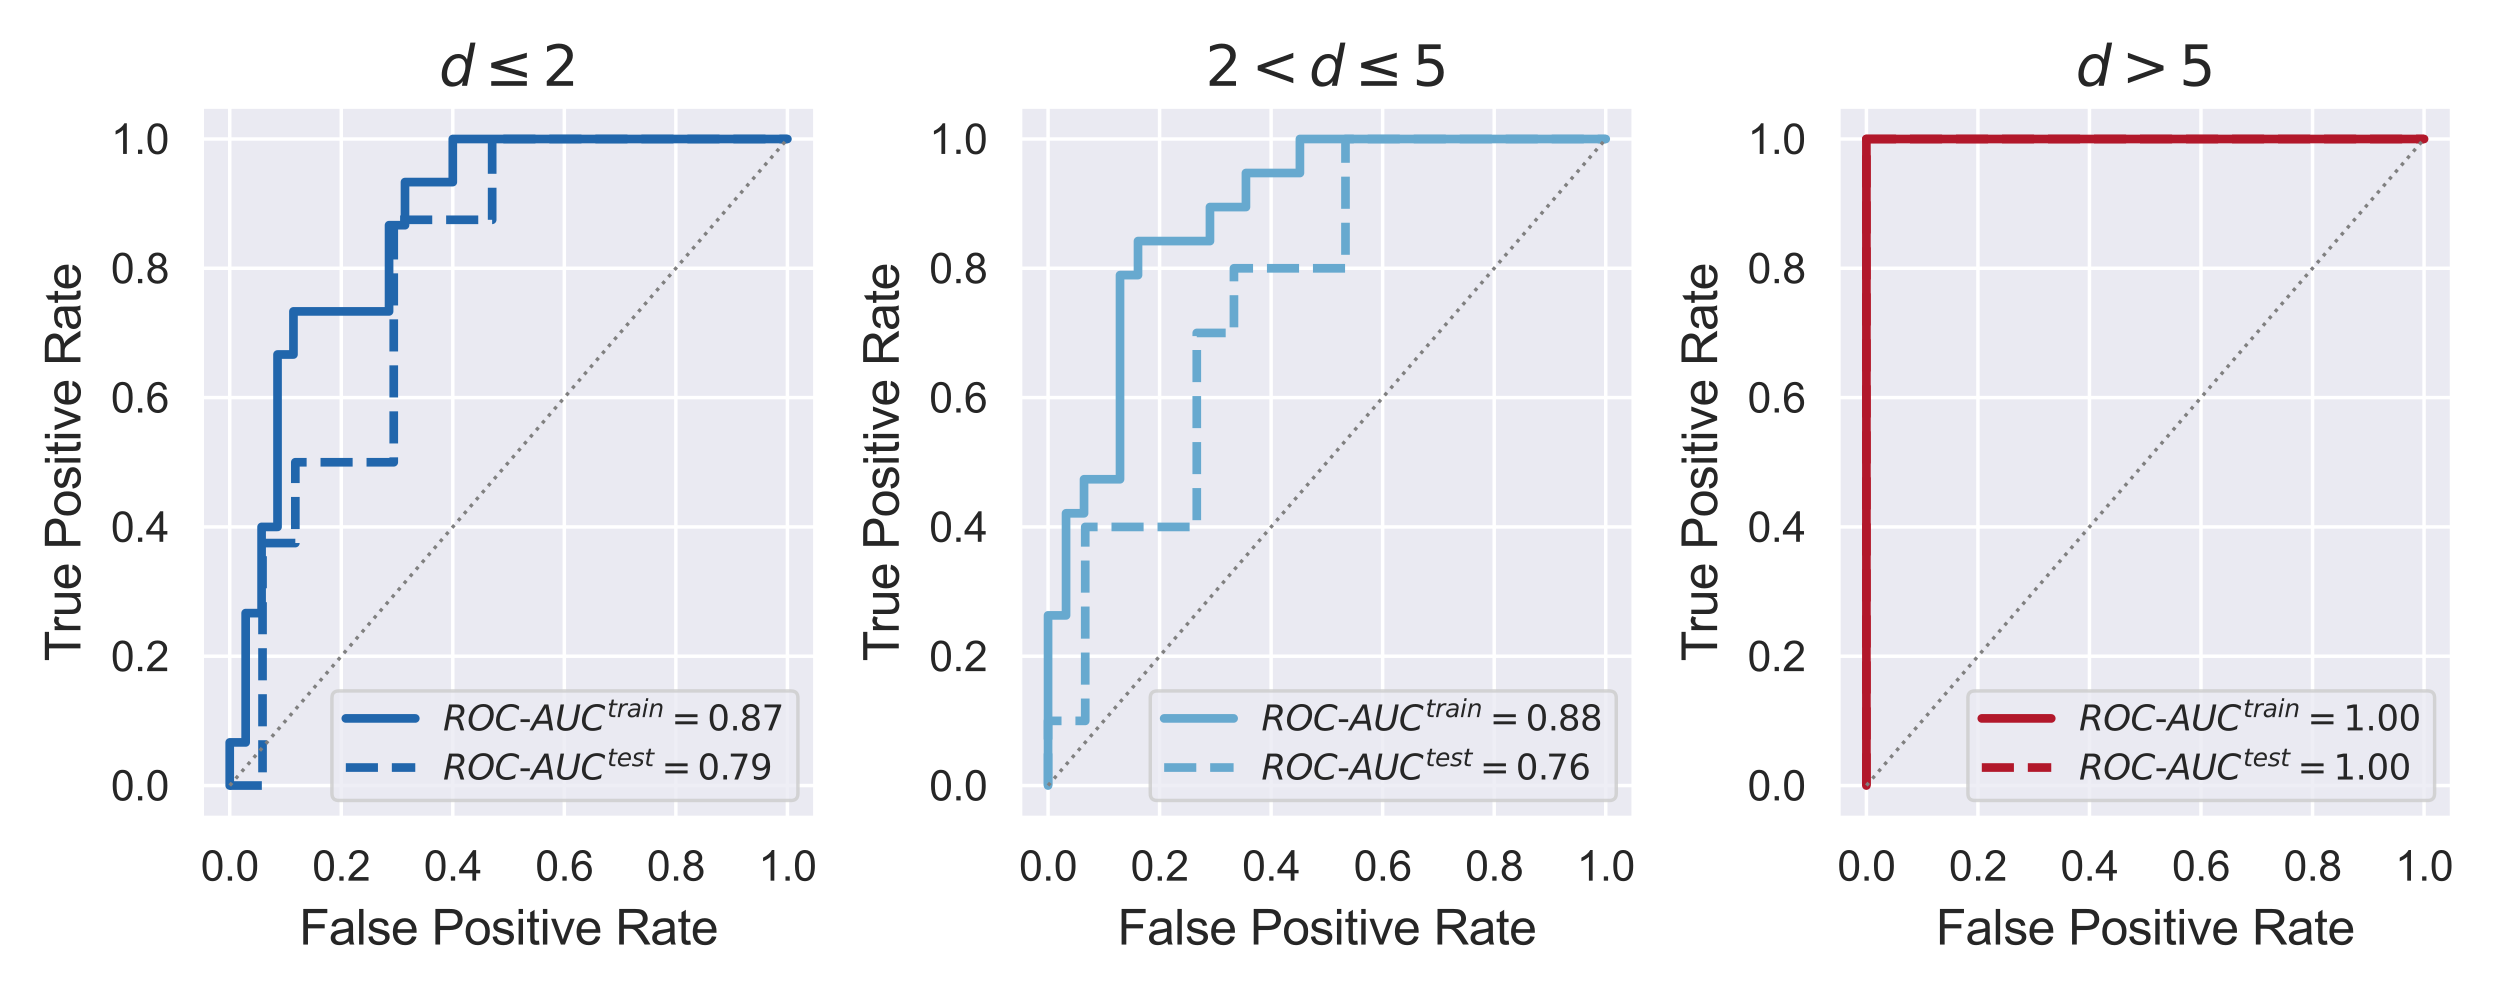 <?xml version="1.0" encoding="utf-8" standalone="no"?>
<!DOCTYPE svg PUBLIC "-//W3C//DTD SVG 1.1//EN"
  "http://www.w3.org/Graphics/SVG/1.1/DTD/svg11.dtd">
<svg xmlns:xlink="http://www.w3.org/1999/xlink" width="720pt" height="288pt" viewBox="0 0 720 288" xmlns="http://www.w3.org/2000/svg" version="1.1">
 <defs>
  <style type="text/css">*{stroke-linejoin: round; stroke-linecap: butt}</style>
 </defs>
 <g id="figure_1">
  <g id="patch_1">
   <path d="M 0 288 
L 720 288 
L 720 0 
L 0 0 
z
" style="fill: #ffffff"/>
  </g>
  <g id="axes_1">
   <g id="patch_2">
    <path d="M 58.13 235.54 
L 234.8 235.54 
L 234.8 30.72 
L 58.13 30.72 
z
" style="fill: #eaeaf2"/>
   </g>
   <g id="matplotlib.axis_1">
    <g id="xtick_1">
     <g id="line2d_1">
      <path d="M 66.16 235.54 
L 66.16 30.72 
" clip-path="url(#p8a32b0500c)" style="fill: none; stroke: #ffffff; stroke-linecap: round"/>
     </g>
     <g id="text_1">
      <!-- 0.0 -->
      <g style="fill: #262626" transform="translate(57.82 253.629) scale(0.12 -0.12)">
       <defs>
        <path id="ArialMT-30" d="M 266 2259 
Q 266 3072 433 3567 
Q 600 4063 929 4331 
Q 1259 4600 1759 4600 
Q 2128 4600 2406 4451 
Q 2684 4303 2865 4023 
Q 3047 3744 3150 3342 
Q 3253 2941 3253 2259 
Q 3253 1453 3087 958 
Q 2922 463 2592 192 
Q 2263 -78 1759 -78 
Q 1097 -78 719 397 
Q 266 969 266 2259 
z
M 844 2259 
Q 844 1131 1108 757 
Q 1372 384 1759 384 
Q 2147 384 2411 759 
Q 2675 1134 2675 2259 
Q 2675 3391 2411 3762 
Q 2147 4134 1753 4134 
Q 1366 4134 1134 3806 
Q 844 3388 844 2259 
z
" transform="scale(0.016)"/>
        <path id="ArialMT-2e" d="M 581 0 
L 581 641 
L 1222 641 
L 1222 0 
L 581 0 
z
" transform="scale(0.016)"/>
       </defs>
       <use xlink:href="#ArialMT-30"/>
       <use xlink:href="#ArialMT-2e" transform="translate(55.615 0)"/>
       <use xlink:href="#ArialMT-30" transform="translate(83.398 0)"/>
      </g>
     </g>
    </g>
    <g id="xtick_2">
     <g id="line2d_2">
      <path d="M 98.282 235.54 
L 98.282 30.72 
" clip-path="url(#p8a32b0500c)" style="fill: none; stroke: #ffffff; stroke-linecap: round"/>
     </g>
     <g id="text_2">
      <!-- 0.2 -->
      <g style="fill: #262626" transform="translate(89.942 253.629) scale(0.12 -0.12)">
       <defs>
        <path id="ArialMT-32" d="M 3222 541 
L 3222 0 
L 194 0 
Q 188 203 259 391 
Q 375 700 629 1000 
Q 884 1300 1366 1694 
Q 2113 2306 2375 2664 
Q 2638 3022 2638 3341 
Q 2638 3675 2398 3904 
Q 2159 4134 1775 4134 
Q 1369 4134 1125 3890 
Q 881 3647 878 3216 
L 300 3275 
Q 359 3922 746 4261 
Q 1134 4600 1788 4600 
Q 2447 4600 2831 4234 
Q 3216 3869 3216 3328 
Q 3216 3053 3103 2787 
Q 2991 2522 2730 2228 
Q 2469 1934 1863 1422 
Q 1356 997 1212 845 
Q 1069 694 975 541 
L 3222 541 
z
" transform="scale(0.016)"/>
       </defs>
       <use xlink:href="#ArialMT-30"/>
       <use xlink:href="#ArialMT-2e" transform="translate(55.615 0)"/>
       <use xlink:href="#ArialMT-32" transform="translate(83.398 0)"/>
      </g>
     </g>
    </g>
    <g id="xtick_3">
     <g id="line2d_3">
      <path d="M 130.404 235.54 
L 130.404 30.72 
" clip-path="url(#p8a32b0500c)" style="fill: none; stroke: #ffffff; stroke-linecap: round"/>
     </g>
     <g id="text_3">
      <!-- 0.4 -->
      <g style="fill: #262626" transform="translate(122.064 253.629) scale(0.12 -0.12)">
       <defs>
        <path id="ArialMT-34" d="M 2069 0 
L 2069 1097 
L 81 1097 
L 81 1613 
L 2172 4581 
L 2631 4581 
L 2631 1613 
L 3250 1613 
L 3250 1097 
L 2631 1097 
L 2631 0 
L 2069 0 
z
M 2069 1613 
L 2069 3678 
L 634 1613 
L 2069 1613 
z
" transform="scale(0.016)"/>
       </defs>
       <use xlink:href="#ArialMT-30"/>
       <use xlink:href="#ArialMT-2e" transform="translate(55.615 0)"/>
       <use xlink:href="#ArialMT-34" transform="translate(83.398 0)"/>
      </g>
     </g>
    </g>
    <g id="xtick_4">
     <g id="line2d_4">
      <path d="M 162.526 235.54 
L 162.526 30.72 
" clip-path="url(#p8a32b0500c)" style="fill: none; stroke: #ffffff; stroke-linecap: round"/>
     </g>
     <g id="text_4">
      <!-- 0.6 -->
      <g style="fill: #262626" transform="translate(154.186 253.629) scale(0.12 -0.12)">
       <defs>
        <path id="ArialMT-36" d="M 3184 3459 
L 2625 3416 
Q 2550 3747 2413 3897 
Q 2184 4138 1850 4138 
Q 1581 4138 1378 3988 
Q 1113 3794 959 3422 
Q 806 3050 800 2363 
Q 1003 2672 1297 2822 
Q 1591 2972 1913 2972 
Q 2475 2972 2870 2558 
Q 3266 2144 3266 1488 
Q 3266 1056 3080 686 
Q 2894 316 2569 119 
Q 2244 -78 1831 -78 
Q 1128 -78 684 439 
Q 241 956 241 2144 
Q 241 3472 731 4075 
Q 1159 4600 1884 4600 
Q 2425 4600 2770 4297 
Q 3116 3994 3184 3459 
z
M 888 1484 
Q 888 1194 1011 928 
Q 1134 663 1356 523 
Q 1578 384 1822 384 
Q 2178 384 2434 671 
Q 2691 959 2691 1453 
Q 2691 1928 2437 2201 
Q 2184 2475 1800 2475 
Q 1419 2475 1153 2201 
Q 888 1928 888 1484 
z
" transform="scale(0.016)"/>
       </defs>
       <use xlink:href="#ArialMT-30"/>
       <use xlink:href="#ArialMT-2e" transform="translate(55.615 0)"/>
       <use xlink:href="#ArialMT-36" transform="translate(83.398 0)"/>
      </g>
     </g>
    </g>
    <g id="xtick_5">
     <g id="line2d_5">
      <path d="M 194.648 235.54 
L 194.648 30.72 
" clip-path="url(#p8a32b0500c)" style="fill: none; stroke: #ffffff; stroke-linecap: round"/>
     </g>
     <g id="text_5">
      <!-- 0.8 -->
      <g style="fill: #262626" transform="translate(186.308 253.629) scale(0.12 -0.12)">
       <defs>
        <path id="ArialMT-38" d="M 1131 2484 
Q 781 2613 612 2850 
Q 444 3088 444 3419 
Q 444 3919 803 4259 
Q 1163 4600 1759 4600 
Q 2359 4600 2725 4251 
Q 3091 3903 3091 3403 
Q 3091 3084 2923 2848 
Q 2756 2613 2416 2484 
Q 2838 2347 3058 2040 
Q 3278 1734 3278 1309 
Q 3278 722 2862 322 
Q 2447 -78 1769 -78 
Q 1091 -78 675 323 
Q 259 725 259 1325 
Q 259 1772 486 2073 
Q 713 2375 1131 2484 
z
M 1019 3438 
Q 1019 3113 1228 2906 
Q 1438 2700 1772 2700 
Q 2097 2700 2305 2904 
Q 2513 3109 2513 3406 
Q 2513 3716 2298 3927 
Q 2084 4138 1766 4138 
Q 1444 4138 1231 3931 
Q 1019 3725 1019 3438 
z
M 838 1322 
Q 838 1081 952 856 
Q 1066 631 1291 507 
Q 1516 384 1775 384 
Q 2178 384 2440 643 
Q 2703 903 2703 1303 
Q 2703 1709 2433 1975 
Q 2163 2241 1756 2241 
Q 1359 2241 1098 1978 
Q 838 1716 838 1322 
z
" transform="scale(0.016)"/>
       </defs>
       <use xlink:href="#ArialMT-30"/>
       <use xlink:href="#ArialMT-2e" transform="translate(55.615 0)"/>
       <use xlink:href="#ArialMT-38" transform="translate(83.398 0)"/>
      </g>
     </g>
    </g>
    <g id="xtick_6">
     <g id="line2d_6">
      <path d="M 226.769 235.54 
L 226.769 30.72 
" clip-path="url(#p8a32b0500c)" style="fill: none; stroke: #ffffff; stroke-linecap: round"/>
     </g>
     <g id="text_6">
      <!-- 1.0 -->
      <g style="fill: #262626" transform="translate(218.429 253.629) scale(0.12 -0.12)">
       <defs>
        <path id="ArialMT-31" d="M 2384 0 
L 1822 0 
L 1822 3584 
Q 1619 3391 1289 3197 
Q 959 3003 697 2906 
L 697 3450 
Q 1169 3672 1522 3987 
Q 1875 4303 2022 4600 
L 2384 4600 
L 2384 0 
z
" transform="scale(0.016)"/>
       </defs>
       <use xlink:href="#ArialMT-31"/>
       <use xlink:href="#ArialMT-2e" transform="translate(55.615 0)"/>
       <use xlink:href="#ArialMT-30" transform="translate(83.398 0)"/>
      </g>
     </g>
    </g>
    <g id="text_7">
     <!-- False Positive Rate -->
     <g style="fill: #262626" transform="translate(86.164 272.035) scale(0.14 -0.14)">
      <defs>
       <path id="ArialMT-46" d="M 525 0 
L 525 4581 
L 3616 4581 
L 3616 4041 
L 1131 4041 
L 1131 2622 
L 3281 2622 
L 3281 2081 
L 1131 2081 
L 1131 0 
L 525 0 
z
" transform="scale(0.016)"/>
       <path id="ArialMT-61" d="M 2588 409 
Q 2275 144 1986 34 
Q 1697 -75 1366 -75 
Q 819 -75 525 192 
Q 231 459 231 875 
Q 231 1119 342 1320 
Q 453 1522 633 1644 
Q 813 1766 1038 1828 
Q 1203 1872 1538 1913 
Q 2219 1994 2541 2106 
Q 2544 2222 2544 2253 
Q 2544 2597 2384 2738 
Q 2169 2928 1744 2928 
Q 1347 2928 1158 2789 
Q 969 2650 878 2297 
L 328 2372 
Q 403 2725 575 2942 
Q 747 3159 1072 3276 
Q 1397 3394 1825 3394 
Q 2250 3394 2515 3294 
Q 2781 3194 2906 3042 
Q 3031 2891 3081 2659 
Q 3109 2516 3109 2141 
L 3109 1391 
Q 3109 606 3145 398 
Q 3181 191 3288 0 
L 2700 0 
Q 2613 175 2588 409 
z
M 2541 1666 
Q 2234 1541 1622 1453 
Q 1275 1403 1131 1340 
Q 988 1278 909 1158 
Q 831 1038 831 891 
Q 831 666 1001 516 
Q 1172 366 1500 366 
Q 1825 366 2078 508 
Q 2331 650 2450 897 
Q 2541 1088 2541 1459 
L 2541 1666 
z
" transform="scale(0.016)"/>
       <path id="ArialMT-6c" d="M 409 0 
L 409 4581 
L 972 4581 
L 972 0 
L 409 0 
z
" transform="scale(0.016)"/>
       <path id="ArialMT-73" d="M 197 991 
L 753 1078 
Q 800 744 1014 566 
Q 1228 388 1613 388 
Q 2000 388 2187 545 
Q 2375 703 2375 916 
Q 2375 1106 2209 1216 
Q 2094 1291 1634 1406 
Q 1016 1563 777 1677 
Q 538 1791 414 1992 
Q 291 2194 291 2438 
Q 291 2659 392 2848 
Q 494 3038 669 3163 
Q 800 3259 1026 3326 
Q 1253 3394 1513 3394 
Q 1903 3394 2198 3281 
Q 2494 3169 2634 2976 
Q 2775 2784 2828 2463 
L 2278 2388 
Q 2241 2644 2061 2787 
Q 1881 2931 1553 2931 
Q 1166 2931 1000 2803 
Q 834 2675 834 2503 
Q 834 2394 903 2306 
Q 972 2216 1119 2156 
Q 1203 2125 1616 2013 
Q 2213 1853 2448 1751 
Q 2684 1650 2818 1456 
Q 2953 1263 2953 975 
Q 2953 694 2789 445 
Q 2625 197 2315 61 
Q 2006 -75 1616 -75 
Q 969 -75 630 194 
Q 291 463 197 991 
z
" transform="scale(0.016)"/>
       <path id="ArialMT-65" d="M 2694 1069 
L 3275 997 
Q 3138 488 2766 206 
Q 2394 -75 1816 -75 
Q 1088 -75 661 373 
Q 234 822 234 1631 
Q 234 2469 665 2931 
Q 1097 3394 1784 3394 
Q 2450 3394 2872 2941 
Q 3294 2488 3294 1666 
Q 3294 1616 3291 1516 
L 816 1516 
Q 847 969 1125 678 
Q 1403 388 1819 388 
Q 2128 388 2347 550 
Q 2566 713 2694 1069 
z
M 847 1978 
L 2700 1978 
Q 2663 2397 2488 2606 
Q 2219 2931 1791 2931 
Q 1403 2931 1139 2672 
Q 875 2413 847 1978 
z
" transform="scale(0.016)"/>
       <path id="ArialMT-20" transform="scale(0.016)"/>
       <path id="ArialMT-50" d="M 494 0 
L 494 4581 
L 2222 4581 
Q 2678 4581 2919 4538 
Q 3256 4481 3484 4323 
Q 3713 4166 3852 3881 
Q 3991 3597 3991 3256 
Q 3991 2672 3619 2267 
Q 3247 1863 2275 1863 
L 1100 1863 
L 1100 0 
L 494 0 
z
M 1100 2403 
L 2284 2403 
Q 2872 2403 3119 2622 
Q 3366 2841 3366 3238 
Q 3366 3525 3220 3729 
Q 3075 3934 2838 4000 
Q 2684 4041 2272 4041 
L 1100 4041 
L 1100 2403 
z
" transform="scale(0.016)"/>
       <path id="ArialMT-6f" d="M 213 1659 
Q 213 2581 725 3025 
Q 1153 3394 1769 3394 
Q 2453 3394 2887 2945 
Q 3322 2497 3322 1706 
Q 3322 1066 3130 698 
Q 2938 331 2570 128 
Q 2203 -75 1769 -75 
Q 1072 -75 642 372 
Q 213 819 213 1659 
z
M 791 1659 
Q 791 1022 1069 705 
Q 1347 388 1769 388 
Q 2188 388 2466 706 
Q 2744 1025 2744 1678 
Q 2744 2294 2464 2611 
Q 2184 2928 1769 2928 
Q 1347 2928 1069 2612 
Q 791 2297 791 1659 
z
" transform="scale(0.016)"/>
       <path id="ArialMT-69" d="M 425 3934 
L 425 4581 
L 988 4581 
L 988 3934 
L 425 3934 
z
M 425 0 
L 425 3319 
L 988 3319 
L 988 0 
L 425 0 
z
" transform="scale(0.016)"/>
       <path id="ArialMT-74" d="M 1650 503 
L 1731 6 
Q 1494 -44 1306 -44 
Q 1000 -44 831 53 
Q 663 150 594 308 
Q 525 466 525 972 
L 525 2881 
L 113 2881 
L 113 3319 
L 525 3319 
L 525 4141 
L 1084 4478 
L 1084 3319 
L 1650 3319 
L 1650 2881 
L 1084 2881 
L 1084 941 
Q 1084 700 1114 631 
Q 1144 563 1211 522 
Q 1278 481 1403 481 
Q 1497 481 1650 503 
z
" transform="scale(0.016)"/>
       <path id="ArialMT-76" d="M 1344 0 
L 81 3319 
L 675 3319 
L 1388 1331 
Q 1503 1009 1600 663 
Q 1675 925 1809 1294 
L 2547 3319 
L 3125 3319 
L 1869 0 
L 1344 0 
z
" transform="scale(0.016)"/>
       <path id="ArialMT-52" d="M 503 0 
L 503 4581 
L 2534 4581 
Q 3147 4581 3465 4457 
Q 3784 4334 3975 4021 
Q 4166 3709 4166 3331 
Q 4166 2844 3850 2509 
Q 3534 2175 2875 2084 
Q 3116 1969 3241 1856 
Q 3506 1613 3744 1247 
L 4541 0 
L 3778 0 
L 3172 953 
Q 2906 1366 2734 1584 
Q 2563 1803 2427 1890 
Q 2291 1978 2150 2013 
Q 2047 2034 1813 2034 
L 1109 2034 
L 1109 0 
L 503 0 
z
M 1109 2559 
L 2413 2559 
Q 2828 2559 3062 2645 
Q 3297 2731 3419 2920 
Q 3541 3109 3541 3331 
Q 3541 3656 3305 3865 
Q 3069 4075 2559 4075 
L 1109 4075 
L 1109 2559 
z
" transform="scale(0.016)"/>
      </defs>
      <use xlink:href="#ArialMT-46"/>
      <use xlink:href="#ArialMT-61" transform="translate(61.084 0)"/>
      <use xlink:href="#ArialMT-6c" transform="translate(116.699 0)"/>
      <use xlink:href="#ArialMT-73" transform="translate(138.916 0)"/>
      <use xlink:href="#ArialMT-65" transform="translate(188.916 0)"/>
      <use xlink:href="#ArialMT-20" transform="translate(244.531 0)"/>
      <use xlink:href="#ArialMT-50" transform="translate(272.314 0)"/>
      <use xlink:href="#ArialMT-6f" transform="translate(339.014 0)"/>
      <use xlink:href="#ArialMT-73" transform="translate(394.629 0)"/>
      <use xlink:href="#ArialMT-69" transform="translate(444.629 0)"/>
      <use xlink:href="#ArialMT-74" transform="translate(466.846 0)"/>
      <use xlink:href="#ArialMT-69" transform="translate(494.629 0)"/>
      <use xlink:href="#ArialMT-76" transform="translate(516.846 0)"/>
      <use xlink:href="#ArialMT-65" transform="translate(566.846 0)"/>
      <use xlink:href="#ArialMT-20" transform="translate(622.461 0)"/>
      <use xlink:href="#ArialMT-52" transform="translate(650.244 0)"/>
      <use xlink:href="#ArialMT-61" transform="translate(722.461 0)"/>
      <use xlink:href="#ArialMT-74" transform="translate(778.076 0)"/>
      <use xlink:href="#ArialMT-65" transform="translate(805.859 0)"/>
     </g>
    </g>
   </g>
   <g id="matplotlib.axis_2">
    <g id="ytick_1">
     <g id="line2d_7">
      <path d="M 58.13 226.23 
L 234.8 226.23 
" clip-path="url(#p8a32b0500c)" style="fill: none; stroke: #ffffff; stroke-linecap: round"/>
     </g>
     <g id="text_8">
      <!-- 0.0 -->
      <g style="fill: #262626" transform="translate(31.95 230.525) scale(0.12 -0.12)">
       <use xlink:href="#ArialMT-30"/>
       <use xlink:href="#ArialMT-2e" transform="translate(55.615 0)"/>
       <use xlink:href="#ArialMT-30" transform="translate(83.398 0)"/>
      </g>
     </g>
    </g>
    <g id="ytick_2">
     <g id="line2d_8">
      <path d="M 58.13 188.99 
L 234.8 188.99 
" clip-path="url(#p8a32b0500c)" style="fill: none; stroke: #ffffff; stroke-linecap: round"/>
     </g>
     <g id="text_9">
      <!-- 0.2 -->
      <g style="fill: #262626" transform="translate(31.95 193.285) scale(0.12 -0.12)">
       <use xlink:href="#ArialMT-30"/>
       <use xlink:href="#ArialMT-2e" transform="translate(55.615 0)"/>
       <use xlink:href="#ArialMT-32" transform="translate(83.398 0)"/>
      </g>
     </g>
    </g>
    <g id="ytick_3">
     <g id="line2d_9">
      <path d="M 58.13 151.75 
L 234.8 151.75 
" clip-path="url(#p8a32b0500c)" style="fill: none; stroke: #ffffff; stroke-linecap: round"/>
     </g>
     <g id="text_10">
      <!-- 0.4 -->
      <g style="fill: #262626" transform="translate(31.95 156.045) scale(0.12 -0.12)">
       <use xlink:href="#ArialMT-30"/>
       <use xlink:href="#ArialMT-2e" transform="translate(55.615 0)"/>
       <use xlink:href="#ArialMT-34" transform="translate(83.398 0)"/>
      </g>
     </g>
    </g>
    <g id="ytick_4">
     <g id="line2d_10">
      <path d="M 58.13 114.51 
L 234.8 114.51 
" clip-path="url(#p8a32b0500c)" style="fill: none; stroke: #ffffff; stroke-linecap: round"/>
     </g>
     <g id="text_11">
      <!-- 0.6 -->
      <g style="fill: #262626" transform="translate(31.95 118.805) scale(0.12 -0.12)">
       <use xlink:href="#ArialMT-30"/>
       <use xlink:href="#ArialMT-2e" transform="translate(55.615 0)"/>
       <use xlink:href="#ArialMT-36" transform="translate(83.398 0)"/>
      </g>
     </g>
    </g>
    <g id="ytick_5">
     <g id="line2d_11">
      <path d="M 58.13 77.27 
L 234.8 77.27 
" clip-path="url(#p8a32b0500c)" style="fill: none; stroke: #ffffff; stroke-linecap: round"/>
     </g>
     <g id="text_12">
      <!-- 0.8 -->
      <g style="fill: #262626" transform="translate(31.95 81.565) scale(0.12 -0.12)">
       <use xlink:href="#ArialMT-30"/>
       <use xlink:href="#ArialMT-2e" transform="translate(55.615 0)"/>
       <use xlink:href="#ArialMT-38" transform="translate(83.398 0)"/>
      </g>
     </g>
    </g>
    <g id="ytick_6">
     <g id="line2d_12">
      <path d="M 58.13 40.03 
L 234.8 40.03 
" clip-path="url(#p8a32b0500c)" style="fill: none; stroke: #ffffff; stroke-linecap: round"/>
     </g>
     <g id="text_13">
      <!-- 1.0 -->
      <g style="fill: #262626" transform="translate(31.95 44.325) scale(0.12 -0.12)">
       <use xlink:href="#ArialMT-31"/>
       <use xlink:href="#ArialMT-2e" transform="translate(55.615 0)"/>
       <use xlink:href="#ArialMT-30" transform="translate(83.398 0)"/>
      </g>
     </g>
    </g>
    <g id="text_14">
     <!-- True Positive Rate -->
     <g style="fill: #262626" transform="translate(23.168 190.444) rotate(-90) scale(0.14 -0.14)">
      <defs>
       <path id="ArialMT-54" d="M 1659 0 
L 1659 4041 
L 150 4041 
L 150 4581 
L 3781 4581 
L 3781 4041 
L 2266 4041 
L 2266 0 
L 1659 0 
z
" transform="scale(0.016)"/>
       <path id="ArialMT-72" d="M 416 0 
L 416 3319 
L 922 3319 
L 922 2816 
Q 1116 3169 1280 3281 
Q 1444 3394 1641 3394 
Q 1925 3394 2219 3213 
L 2025 2691 
Q 1819 2813 1613 2813 
Q 1428 2813 1281 2702 
Q 1134 2591 1072 2394 
Q 978 2094 978 1738 
L 978 0 
L 416 0 
z
" transform="scale(0.016)"/>
       <path id="ArialMT-75" d="M 2597 0 
L 2597 488 
Q 2209 -75 1544 -75 
Q 1250 -75 995 37 
Q 741 150 617 320 
Q 494 491 444 738 
Q 409 903 409 1263 
L 409 3319 
L 972 3319 
L 972 1478 
Q 972 1038 1006 884 
Q 1059 663 1231 536 
Q 1403 409 1656 409 
Q 1909 409 2131 539 
Q 2353 669 2445 892 
Q 2538 1116 2538 1541 
L 2538 3319 
L 3100 3319 
L 3100 0 
L 2597 0 
z
" transform="scale(0.016)"/>
      </defs>
      <use xlink:href="#ArialMT-54"/>
      <use xlink:href="#ArialMT-72" transform="translate(57.334 0)"/>
      <use xlink:href="#ArialMT-75" transform="translate(90.635 0)"/>
      <use xlink:href="#ArialMT-65" transform="translate(146.25 0)"/>
      <use xlink:href="#ArialMT-20" transform="translate(201.865 0)"/>
      <use xlink:href="#ArialMT-50" transform="translate(229.648 0)"/>
      <use xlink:href="#ArialMT-6f" transform="translate(296.348 0)"/>
      <use xlink:href="#ArialMT-73" transform="translate(351.963 0)"/>
      <use xlink:href="#ArialMT-69" transform="translate(401.963 0)"/>
      <use xlink:href="#ArialMT-74" transform="translate(424.18 0)"/>
      <use xlink:href="#ArialMT-69" transform="translate(451.963 0)"/>
      <use xlink:href="#ArialMT-76" transform="translate(474.18 0)"/>
      <use xlink:href="#ArialMT-65" transform="translate(524.18 0)"/>
      <use xlink:href="#ArialMT-20" transform="translate(579.795 0)"/>
      <use xlink:href="#ArialMT-52" transform="translate(607.578 0)"/>
      <use xlink:href="#ArialMT-61" transform="translate(679.795 0)"/>
      <use xlink:href="#ArialMT-74" transform="translate(735.41 0)"/>
      <use xlink:href="#ArialMT-65" transform="translate(763.193 0)"/>
     </g>
    </g>
   </g>
   <g id="line2d_13">
    <path d="M 66.16 226.23 
L 66.16 213.817 
L 70.749 213.817 
L 70.749 176.577 
L 75.338 176.577 
L 75.338 151.75 
L 79.927 151.75 
L 79.927 102.097 
L 84.516 102.097 
L 84.516 89.683 
L 112.049 89.683 
L 112.049 64.857 
L 116.638 64.857 
L 116.638 52.443 
L 130.404 52.443 
L 130.404 40.03 
L 226.769 40.03 
" clip-path="url(#p8a32b0500c)" style="fill: none; stroke: #2166ac; stroke-width: 2.5; stroke-linecap: round"/>
   </g>
   <g id="line2d_14">
    <path d="M 66.16 226.23 
L 75.608 226.23 
L 75.608 156.405 
L 85.056 156.405 
L 85.056 133.13 
L 113.398 133.13 
L 113.398 63.305 
L 141.741 63.305 
L 141.741 40.03 
L 226.769 40.03 
" clip-path="url(#p8a32b0500c)" style="fill: none; stroke-dasharray: 9.25,4; stroke-dashoffset: 0; stroke: #2166ac; stroke-width: 2.5"/>
   </g>
   <g id="line2d_15">
    <path d="M 66.16 226.23 
L 226.769 40.03 
" clip-path="url(#p8a32b0500c)" style="fill: none; stroke-dasharray: 1,1.65; stroke-dashoffset: 0; stroke: #808080"/>
   </g>
   <g id="patch_3">
    <path d="M 58.13 235.54 
L 58.13 30.72 
" style="fill: none; stroke: #ffffff; stroke-width: 1.25; stroke-linejoin: miter; stroke-linecap: square"/>
   </g>
   <g id="patch_4">
    <path d="M 234.8 235.54 
L 234.8 30.72 
" style="fill: none; stroke: #ffffff; stroke-width: 1.25; stroke-linejoin: miter; stroke-linecap: square"/>
   </g>
   <g id="patch_5">
    <path d="M 58.13 235.54 
L 234.8 235.54 
" style="fill: none; stroke: #ffffff; stroke-width: 1.25; stroke-linejoin: miter; stroke-linecap: square"/>
   </g>
   <g id="patch_6">
    <path d="M 58.13 30.72 
L 234.8 30.72 
" style="fill: none; stroke: #ffffff; stroke-width: 1.25; stroke-linejoin: miter; stroke-linecap: square"/>
   </g>
   <g id="text_15">
    <!-- $d \leq 2$ -->
    <g style="fill: #262626" transform="translate(126.465 24.72) scale(0.16 -0.16)">
     <defs>
      <path id="DejaVuSans-Oblique-64" d="M 2675 525 
Q 2444 222 2128 65 
Q 1813 -91 1428 -91 
Q 903 -91 598 267 
Q 294 625 294 1247 
Q 294 1766 478 2236 
Q 663 2706 1013 3078 
Q 1244 3325 1534 3454 
Q 1825 3584 2144 3584 
Q 2481 3584 2739 3421 
Q 2997 3259 3138 2956 
L 3513 4863 
L 4091 4863 
L 3144 0 
L 2566 0 
L 2675 525 
z
M 891 1350 
Q 891 897 1095 644 
Q 1300 391 1663 391 
Q 1931 391 2161 520 
Q 2391 650 2566 903 
Q 2750 1166 2856 1509 
Q 2963 1853 2963 2188 
Q 2963 2622 2758 2865 
Q 2553 3109 2194 3109 
Q 1922 3109 1687 2981 
Q 1453 2853 1288 2613 
Q 1106 2353 998 2009 
Q 891 1666 891 1350 
z
" transform="scale(0.016)"/>
      <path id="DejaVuSans-2264" d="M 4684 3175 
L 1684 2309 
L 4684 1453 
L 4684 897 
L 678 2047 
L 678 2578 
L 4684 3725 
L 4684 3175 
z
M 678 531 
L 4684 531 
L 4684 0 
L 678 0 
L 678 531 
z
" transform="scale(0.016)"/>
      <path id="DejaVuSans-32" d="M 1228 531 
L 3431 531 
L 3431 0 
L 469 0 
L 469 531 
Q 828 903 1448 1529 
Q 2069 2156 2228 2338 
Q 2531 2678 2651 2914 
Q 2772 3150 2772 3378 
Q 2772 3750 2511 3984 
Q 2250 4219 1831 4219 
Q 1534 4219 1204 4116 
Q 875 4013 500 3803 
L 500 4441 
Q 881 4594 1212 4672 
Q 1544 4750 1819 4750 
Q 2544 4750 2975 4387 
Q 3406 4025 3406 3419 
Q 3406 3131 3298 2873 
Q 3191 2616 2906 2266 
Q 2828 2175 2409 1742 
Q 1991 1309 1228 531 
z
" transform="scale(0.016)"/>
     </defs>
     <use xlink:href="#DejaVuSans-Oblique-64" transform="translate(0 0.016)"/>
     <use xlink:href="#DejaVuSans-2264" transform="translate(82.959 0.016)"/>
     <use xlink:href="#DejaVuSans-32" transform="translate(186.23 0.016)"/>
    </g>
   </g>
   <g id="legend_1">
    <g id="patch_7">
     <path d="M 97.6 230.54 
L 227.8 230.54 
Q 229.8 230.54 229.8 228.54 
L 229.8 200.995 
Q 229.8 198.995 227.8 198.995 
L 97.6 198.995 
Q 95.6 198.995 95.6 200.995 
L 95.6 228.54 
Q 95.6 230.54 97.6 230.54 
z
" style="fill: #eaeaf2; opacity: 0.8; stroke: #cccccc; stroke-linejoin: miter"/>
    </g>
    <g id="line2d_16">
     <path d="M 99.6 206.907 
L 109.6 206.907 
L 119.6 206.907 
" style="fill: none; stroke: #2166ac; stroke-width: 2.5; stroke-linecap: round"/>
    </g>
    <g id="text_16">
     <!-- $ROC\text{-}AUC^{train} = 0.87$ -->
     <g style="fill: #262626" transform="translate(127.6 210.407) scale(0.1 -0.1)">
      <defs>
       <path id="DejaVuSans-Oblique-52" d="M 1613 4147 
L 1294 2491 
L 2106 2491 
Q 2584 2491 2879 2755 
Q 3175 3019 3175 3444 
Q 3175 3784 2976 3965 
Q 2778 4147 2406 4147 
L 1613 4147 
z
M 2772 2241 
Q 2972 2194 3105 2009 
Q 3238 1825 3413 1275 
L 3809 0 
L 3144 0 
L 2778 1197 
Q 2638 1659 2453 1815 
Q 2269 1972 1888 1972 
L 1191 1972 
L 806 0 
L 172 0 
L 1081 4666 
L 2503 4666 
Q 3150 4666 3495 4373 
Q 3841 4081 3841 3531 
Q 3841 3044 3547 2687 
Q 3253 2331 2772 2241 
z
" transform="scale(0.016)"/>
       <path id="DejaVuSans-Oblique-4f" d="M 2919 4238 
Q 2400 4238 2003 3986 
Q 1606 3734 1313 3219 
Q 1125 2891 1026 2522 
Q 928 2153 928 1778 
Q 928 1128 1239 775 
Q 1550 422 2119 422 
Q 2631 422 3032 676 
Q 3434 931 3719 1434 
Q 3909 1772 4009 2142 
Q 4109 2513 4109 2881 
Q 4109 3528 3796 3883 
Q 3484 4238 2919 4238 
z
M 2100 -91 
Q 1241 -91 748 418 
Q 256 928 256 1813 
Q 256 2319 448 2847 
Q 641 3375 978 3788 
Q 1375 4272 1862 4511 
Q 2350 4750 2938 4750 
Q 3794 4750 4287 4245 
Q 4781 3741 4781 2869 
Q 4781 2331 4593 1812 
Q 4406 1294 4056 872 
Q 3656 384 3173 146 
Q 2691 -91 2100 -91 
z
" transform="scale(0.016)"/>
       <path id="DejaVuSans-Oblique-43" d="M 4447 4306 
L 4319 3641 
Q 4019 3944 3683 4091 
Q 3347 4238 2956 4238 
Q 2422 4238 2017 3981 
Q 1613 3725 1319 3200 
Q 1131 2863 1032 2486 
Q 934 2109 934 1728 
Q 934 1091 1264 756 
Q 1594 422 2222 422 
Q 2656 422 3056 561 
Q 3456 700 3834 978 
L 3688 231 
Q 3316 72 2936 -9 
Q 2556 -91 2175 -91 
Q 1278 -91 773 396 
Q 269 884 269 1753 
Q 269 2309 461 2846 
Q 653 3384 1013 3828 
Q 1394 4300 1883 4525 
Q 2372 4750 3022 4750 
Q 3422 4750 3780 4639 
Q 4138 4528 4447 4306 
z
" transform="scale(0.016)"/>
       <path id="DejaVuSans-2d" d="M 313 2009 
L 1997 2009 
L 1997 1497 
L 313 1497 
L 313 2009 
z
" transform="scale(0.016)"/>
       <path id="DejaVuSans-Oblique-41" d="M 2356 4666 
L 3072 4666 
L 3938 0 
L 3278 0 
L 3084 1197 
L 984 1197 
L 325 0 
L -341 0 
L 2356 4666 
z
M 2584 4044 
L 1275 1722 
L 2988 1722 
L 2584 4044 
z
" transform="scale(0.016)"/>
       <path id="DejaVuSans-Oblique-55" d="M 991 4666 
L 1625 4666 
L 1075 1831 
Q 1041 1641 1027 1517 
Q 1013 1394 1013 1300 
Q 1013 869 1253 645 
Q 1494 422 1959 422 
Q 2563 422 2898 753 
Q 3234 1084 3378 1831 
L 3928 4666 
L 4563 4666 
L 4000 1753 
Q 3816 809 3300 359 
Q 2784 -91 1888 -91 
Q 1188 -91 780 261 
Q 372 613 372 1216 
Q 372 1325 387 1461 
Q 403 1597 434 1753 
L 991 4666 
z
" transform="scale(0.016)"/>
       <path id="DejaVuSans-Oblique-74" d="M 2706 3500 
L 2619 3053 
L 1472 3053 
L 1100 1153 
Q 1081 1047 1072 975 
Q 1063 903 1063 863 
Q 1063 663 1183 572 
Q 1303 481 1569 481 
L 2150 481 
L 2053 0 
L 1503 0 
Q 991 0 739 200 
Q 488 400 488 806 
Q 488 878 497 964 
Q 506 1050 525 1153 
L 897 3053 
L 409 3053 
L 500 3500 
L 978 3500 
L 1172 4494 
L 1747 4494 
L 1556 3500 
L 2706 3500 
z
" transform="scale(0.016)"/>
       <path id="DejaVuSans-Oblique-72" d="M 2853 2969 
Q 2766 3016 2653 3041 
Q 2541 3066 2413 3066 
Q 1953 3066 1609 2717 
Q 1266 2369 1153 1784 
L 800 0 
L 225 0 
L 909 3500 
L 1484 3500 
L 1375 2956 
Q 1603 3259 1920 3421 
Q 2238 3584 2597 3584 
Q 2691 3584 2781 3573 
Q 2872 3563 2963 3538 
L 2853 2969 
z
" transform="scale(0.016)"/>
       <path id="DejaVuSans-Oblique-61" d="M 3438 1997 
L 3047 0 
L 2472 0 
L 2578 531 
Q 2325 219 2001 64 
Q 1678 -91 1281 -91 
Q 834 -91 548 182 
Q 263 456 263 884 
Q 263 1497 752 1853 
Q 1241 2209 2100 2209 
L 2900 2209 
L 2931 2363 
Q 2938 2388 2941 2417 
Q 2944 2447 2944 2509 
Q 2944 2788 2717 2942 
Q 2491 3097 2081 3097 
Q 1800 3097 1504 3025 
Q 1209 2953 897 2809 
L 997 3341 
Q 1322 3463 1633 3523 
Q 1944 3584 2234 3584 
Q 2853 3584 3176 3315 
Q 3500 3047 3500 2534 
Q 3500 2431 3484 2292 
Q 3469 2153 3438 1997 
z
M 2816 1759 
L 2241 1759 
Q 1534 1759 1195 1570 
Q 856 1381 856 984 
Q 856 709 1029 553 
Q 1203 397 1509 397 
Q 1978 397 2328 733 
Q 2678 1069 2791 1631 
L 2816 1759 
z
" transform="scale(0.016)"/>
       <path id="DejaVuSans-Oblique-69" d="M 1172 4863 
L 1747 4863 
L 1606 4134 
L 1031 4134 
L 1172 4863 
z
M 909 3500 
L 1484 3500 
L 800 0 
L 225 0 
L 909 3500 
z
" transform="scale(0.016)"/>
       <path id="DejaVuSans-Oblique-6e" d="M 3566 2113 
L 3156 0 
L 2578 0 
L 2988 2091 
Q 3016 2238 3031 2350 
Q 3047 2463 3047 2528 
Q 3047 2791 2881 2937 
Q 2716 3084 2419 3084 
Q 1956 3084 1622 2776 
Q 1288 2469 1184 1941 
L 800 0 
L 225 0 
L 903 3500 
L 1478 3500 
L 1363 2950 
Q 1603 3253 1940 3418 
Q 2278 3584 2650 3584 
Q 3113 3584 3367 3334 
Q 3622 3084 3622 2631 
Q 3622 2519 3608 2391 
Q 3594 2263 3566 2113 
z
" transform="scale(0.016)"/>
       <path id="DejaVuSans-3d" d="M 678 2906 
L 4684 2906 
L 4684 2381 
L 678 2381 
L 678 2906 
z
M 678 1631 
L 4684 1631 
L 4684 1100 
L 678 1100 
L 678 1631 
z
" transform="scale(0.016)"/>
       <path id="DejaVuSans-30" d="M 2034 4250 
Q 1547 4250 1301 3770 
Q 1056 3291 1056 2328 
Q 1056 1369 1301 889 
Q 1547 409 2034 409 
Q 2525 409 2770 889 
Q 3016 1369 3016 2328 
Q 3016 3291 2770 3770 
Q 2525 4250 2034 4250 
z
M 2034 4750 
Q 2819 4750 3233 4129 
Q 3647 3509 3647 2328 
Q 3647 1150 3233 529 
Q 2819 -91 2034 -91 
Q 1250 -91 836 529 
Q 422 1150 422 2328 
Q 422 3509 836 4129 
Q 1250 4750 2034 4750 
z
" transform="scale(0.016)"/>
       <path id="DejaVuSans-2e" d="M 684 794 
L 1344 794 
L 1344 0 
L 684 0 
L 684 794 
z
" transform="scale(0.016)"/>
       <path id="DejaVuSans-38" d="M 2034 2216 
Q 1584 2216 1326 1975 
Q 1069 1734 1069 1313 
Q 1069 891 1326 650 
Q 1584 409 2034 409 
Q 2484 409 2743 651 
Q 3003 894 3003 1313 
Q 3003 1734 2745 1975 
Q 2488 2216 2034 2216 
z
M 1403 2484 
Q 997 2584 770 2862 
Q 544 3141 544 3541 
Q 544 4100 942 4425 
Q 1341 4750 2034 4750 
Q 2731 4750 3128 4425 
Q 3525 4100 3525 3541 
Q 3525 3141 3298 2862 
Q 3072 2584 2669 2484 
Q 3125 2378 3379 2068 
Q 3634 1759 3634 1313 
Q 3634 634 3220 271 
Q 2806 -91 2034 -91 
Q 1263 -91 848 271 
Q 434 634 434 1313 
Q 434 1759 690 2068 
Q 947 2378 1403 2484 
z
M 1172 3481 
Q 1172 3119 1398 2916 
Q 1625 2713 2034 2713 
Q 2441 2713 2670 2916 
Q 2900 3119 2900 3481 
Q 2900 3844 2670 4047 
Q 2441 4250 2034 4250 
Q 1625 4250 1398 4047 
Q 1172 3844 1172 3481 
z
" transform="scale(0.016)"/>
       <path id="DejaVuSans-37" d="M 525 4666 
L 3525 4666 
L 3525 4397 
L 1831 0 
L 1172 0 
L 2766 4134 
L 525 4134 
L 525 4666 
z
" transform="scale(0.016)"/>
      </defs>
      <use xlink:href="#DejaVuSans-Oblique-52" transform="translate(0 0.53)"/>
      <use xlink:href="#DejaVuSans-Oblique-4f" transform="translate(69.482 0.53)"/>
      <use xlink:href="#DejaVuSans-Oblique-43" transform="translate(148.193 0.53)"/>
      <use xlink:href="#DejaVuSans-2d" transform="translate(218.018 0.53)"/>
      <use xlink:href="#DejaVuSans-Oblique-41" transform="translate(254.102 0.53)"/>
      <use xlink:href="#DejaVuSans-Oblique-55" transform="translate(322.51 0.53)"/>
      <use xlink:href="#DejaVuSans-Oblique-43" transform="translate(395.703 0.53)"/>
      <use xlink:href="#DejaVuSans-Oblique-74" transform="translate(472.728 38.811) scale(0.7)"/>
      <use xlink:href="#DejaVuSans-Oblique-72" transform="translate(500.174 38.811) scale(0.7)"/>
      <use xlink:href="#DejaVuSans-Oblique-61" transform="translate(528.953 38.811) scale(0.7)"/>
      <use xlink:href="#DejaVuSans-Oblique-69" transform="translate(571.849 38.811) scale(0.7)"/>
      <use xlink:href="#DejaVuSans-Oblique-6e" transform="translate(591.297 38.811) scale(0.7)"/>
      <use xlink:href="#DejaVuSans-3d" transform="translate(657.879 0.53)"/>
      <use xlink:href="#DejaVuSans-30" transform="translate(761.151 0.53)"/>
      <use xlink:href="#DejaVuSans-2e" transform="translate(824.774 0.53)"/>
      <use xlink:href="#DejaVuSans-38" transform="translate(853.936 0.53)"/>
      <use xlink:href="#DejaVuSans-37" transform="translate(917.559 0.53)"/>
     </g>
    </g>
    <g id="line2d_17">
     <path d="M 99.6 221.053 
L 109.6 221.053 
L 119.6 221.053 
" style="fill: none; stroke-dasharray: 9.25,4; stroke-dashoffset: 0; stroke: #2166ac; stroke-width: 2.5"/>
    </g>
    <g id="text_17">
     <!-- $ROC\text{-}AUC^{test} = 0.79$ -->
     <g style="fill: #262626" transform="translate(127.6 224.553) scale(0.1 -0.1)">
      <defs>
       <path id="DejaVuSans-Oblique-65" d="M 3078 2063 
Q 3088 2113 3092 2166 
Q 3097 2219 3097 2272 
Q 3097 2653 2873 2875 
Q 2650 3097 2266 3097 
Q 1838 3097 1509 2826 
Q 1181 2556 1013 2059 
L 3078 2063 
z
M 3578 1613 
L 903 1613 
Q 884 1494 878 1425 
Q 872 1356 872 1306 
Q 872 872 1139 634 
Q 1406 397 1894 397 
Q 2269 397 2603 481 
Q 2938 566 3225 728 
L 3116 159 
Q 2806 34 2476 -28 
Q 2147 -91 1806 -91 
Q 1078 -91 686 257 
Q 294 606 294 1247 
Q 294 1794 489 2264 
Q 684 2734 1063 3103 
Q 1306 3334 1642 3459 
Q 1978 3584 2356 3584 
Q 2950 3584 3301 3228 
Q 3653 2872 3653 2272 
Q 3653 2128 3634 1964 
Q 3616 1800 3578 1613 
z
" transform="scale(0.016)"/>
       <path id="DejaVuSans-Oblique-73" d="M 3200 3397 
L 3091 2853 
Q 2863 2978 2609 3040 
Q 2356 3103 2088 3103 
Q 1634 3103 1373 2948 
Q 1113 2794 1113 2528 
Q 1113 2219 1719 2053 
Q 1766 2041 1788 2034 
L 1972 1978 
Q 2547 1819 2739 1644 
Q 2931 1469 2931 1166 
Q 2931 609 2489 259 
Q 2047 -91 1331 -91 
Q 1053 -91 747 -37 
Q 441 16 72 128 
L 184 722 
Q 500 559 806 475 
Q 1113 391 1394 391 
Q 1816 391 2080 572 
Q 2344 753 2344 1031 
Q 2344 1331 1650 1516 
L 1591 1531 
L 1394 1581 
Q 956 1697 753 1886 
Q 550 2075 550 2369 
Q 550 2928 970 3256 
Q 1391 3584 2113 3584 
Q 2397 3584 2667 3537 
Q 2938 3491 3200 3397 
z
" transform="scale(0.016)"/>
       <path id="DejaVuSans-39" d="M 703 97 
L 703 672 
Q 941 559 1184 500 
Q 1428 441 1663 441 
Q 2288 441 2617 861 
Q 2947 1281 2994 2138 
Q 2813 1869 2534 1725 
Q 2256 1581 1919 1581 
Q 1219 1581 811 2004 
Q 403 2428 403 3163 
Q 403 3881 828 4315 
Q 1253 4750 1959 4750 
Q 2769 4750 3195 4129 
Q 3622 3509 3622 2328 
Q 3622 1225 3098 567 
Q 2575 -91 1691 -91 
Q 1453 -91 1209 -44 
Q 966 3 703 97 
z
M 1959 2075 
Q 2384 2075 2632 2365 
Q 2881 2656 2881 3163 
Q 2881 3666 2632 3958 
Q 2384 4250 1959 4250 
Q 1534 4250 1286 3958 
Q 1038 3666 1038 3163 
Q 1038 2656 1286 2365 
Q 1534 2075 1959 2075 
z
" transform="scale(0.016)"/>
      </defs>
      <use xlink:href="#DejaVuSans-Oblique-52" transform="translate(0 0.566)"/>
      <use xlink:href="#DejaVuSans-Oblique-4f" transform="translate(69.482 0.566)"/>
      <use xlink:href="#DejaVuSans-Oblique-43" transform="translate(148.193 0.566)"/>
      <use xlink:href="#DejaVuSans-2d" transform="translate(218.018 0.566)"/>
      <use xlink:href="#DejaVuSans-Oblique-41" transform="translate(254.102 0.566)"/>
      <use xlink:href="#DejaVuSans-Oblique-55" transform="translate(322.51 0.566)"/>
      <use xlink:href="#DejaVuSans-Oblique-43" transform="translate(395.703 0.566)"/>
      <use xlink:href="#DejaVuSans-Oblique-74" transform="translate(472.728 38.847) scale(0.7)"/>
      <use xlink:href="#DejaVuSans-Oblique-65" transform="translate(500.174 38.847) scale(0.7)"/>
      <use xlink:href="#DejaVuSans-Oblique-73" transform="translate(543.241 38.847) scale(0.7)"/>
      <use xlink:href="#DejaVuSans-Oblique-74" transform="translate(579.71 38.847) scale(0.7)"/>
      <use xlink:href="#DejaVuSans-3d" transform="translate(629.373 0.566)"/>
      <use xlink:href="#DejaVuSans-30" transform="translate(732.645 0.566)"/>
      <use xlink:href="#DejaVuSans-2e" transform="translate(796.268 0.566)"/>
      <use xlink:href="#DejaVuSans-37" transform="translate(820.305 0.566)"/>
      <use xlink:href="#DejaVuSans-39" transform="translate(883.928 0.566)"/>
     </g>
    </g>
   </g>
  </g>
  <g id="axes_2">
   <g id="patch_8">
    <path d="M 293.81 235.54 
L 470.48 235.54 
L 470.48 30.72 
L 293.81 30.72 
z
" style="fill: #eaeaf2"/>
   </g>
   <g id="matplotlib.axis_3">
    <g id="xtick_7">
     <g id="line2d_18">
      <path d="M 301.84 235.54 
L 301.84 30.72 
" clip-path="url(#pb401e544bf)" style="fill: none; stroke: #ffffff; stroke-linecap: round"/>
     </g>
     <g id="text_18">
      <!-- 0.0 -->
      <g style="fill: #262626" transform="translate(293.5 253.629) scale(0.12 -0.12)">
       <use xlink:href="#ArialMT-30"/>
       <use xlink:href="#ArialMT-2e" transform="translate(55.615 0)"/>
       <use xlink:href="#ArialMT-30" transform="translate(83.398 0)"/>
      </g>
     </g>
    </g>
    <g id="xtick_8">
     <g id="line2d_19">
      <path d="M 333.962 235.54 
L 333.962 30.72 
" clip-path="url(#pb401e544bf)" style="fill: none; stroke: #ffffff; stroke-linecap: round"/>
     </g>
     <g id="text_19">
      <!-- 0.2 -->
      <g style="fill: #262626" transform="translate(325.622 253.629) scale(0.12 -0.12)">
       <use xlink:href="#ArialMT-30"/>
       <use xlink:href="#ArialMT-2e" transform="translate(55.615 0)"/>
       <use xlink:href="#ArialMT-32" transform="translate(83.398 0)"/>
      </g>
     </g>
    </g>
    <g id="xtick_9">
     <g id="line2d_20">
      <path d="M 366.084 235.54 
L 366.084 30.72 
" clip-path="url(#pb401e544bf)" style="fill: none; stroke: #ffffff; stroke-linecap: round"/>
     </g>
     <g id="text_20">
      <!-- 0.4 -->
      <g style="fill: #262626" transform="translate(357.744 253.629) scale(0.12 -0.12)">
       <use xlink:href="#ArialMT-30"/>
       <use xlink:href="#ArialMT-2e" transform="translate(55.615 0)"/>
       <use xlink:href="#ArialMT-34" transform="translate(83.398 0)"/>
      </g>
     </g>
    </g>
    <g id="xtick_10">
     <g id="line2d_21">
      <path d="M 398.206 235.54 
L 398.206 30.72 
" clip-path="url(#pb401e544bf)" style="fill: none; stroke: #ffffff; stroke-linecap: round"/>
     </g>
     <g id="text_21">
      <!-- 0.6 -->
      <g style="fill: #262626" transform="translate(389.866 253.629) scale(0.12 -0.12)">
       <use xlink:href="#ArialMT-30"/>
       <use xlink:href="#ArialMT-2e" transform="translate(55.615 0)"/>
       <use xlink:href="#ArialMT-36" transform="translate(83.398 0)"/>
      </g>
     </g>
    </g>
    <g id="xtick_11">
     <g id="line2d_22">
      <path d="M 430.328 235.54 
L 430.328 30.72 
" clip-path="url(#pb401e544bf)" style="fill: none; stroke: #ffffff; stroke-linecap: round"/>
     </g>
     <g id="text_22">
      <!-- 0.8 -->
      <g style="fill: #262626" transform="translate(421.988 253.629) scale(0.12 -0.12)">
       <use xlink:href="#ArialMT-30"/>
       <use xlink:href="#ArialMT-2e" transform="translate(55.615 0)"/>
       <use xlink:href="#ArialMT-38" transform="translate(83.398 0)"/>
      </g>
     </g>
    </g>
    <g id="xtick_12">
     <g id="line2d_23">
      <path d="M 462.449 235.54 
L 462.449 30.72 
" clip-path="url(#pb401e544bf)" style="fill: none; stroke: #ffffff; stroke-linecap: round"/>
     </g>
     <g id="text_23">
      <!-- 1.0 -->
      <g style="fill: #262626" transform="translate(454.109 253.629) scale(0.12 -0.12)">
       <use xlink:href="#ArialMT-31"/>
       <use xlink:href="#ArialMT-2e" transform="translate(55.615 0)"/>
       <use xlink:href="#ArialMT-30" transform="translate(83.398 0)"/>
      </g>
     </g>
    </g>
    <g id="text_24">
     <!-- False Positive Rate -->
     <g style="fill: #262626" transform="translate(321.844 272.035) scale(0.14 -0.14)">
      <use xlink:href="#ArialMT-46"/>
      <use xlink:href="#ArialMT-61" transform="translate(61.084 0)"/>
      <use xlink:href="#ArialMT-6c" transform="translate(116.699 0)"/>
      <use xlink:href="#ArialMT-73" transform="translate(138.916 0)"/>
      <use xlink:href="#ArialMT-65" transform="translate(188.916 0)"/>
      <use xlink:href="#ArialMT-20" transform="translate(244.531 0)"/>
      <use xlink:href="#ArialMT-50" transform="translate(272.314 0)"/>
      <use xlink:href="#ArialMT-6f" transform="translate(339.014 0)"/>
      <use xlink:href="#ArialMT-73" transform="translate(394.629 0)"/>
      <use xlink:href="#ArialMT-69" transform="translate(444.629 0)"/>
      <use xlink:href="#ArialMT-74" transform="translate(466.846 0)"/>
      <use xlink:href="#ArialMT-69" transform="translate(494.629 0)"/>
      <use xlink:href="#ArialMT-76" transform="translate(516.846 0)"/>
      <use xlink:href="#ArialMT-65" transform="translate(566.846 0)"/>
      <use xlink:href="#ArialMT-20" transform="translate(622.461 0)"/>
      <use xlink:href="#ArialMT-52" transform="translate(650.244 0)"/>
      <use xlink:href="#ArialMT-61" transform="translate(722.461 0)"/>
      <use xlink:href="#ArialMT-74" transform="translate(778.076 0)"/>
      <use xlink:href="#ArialMT-65" transform="translate(805.859 0)"/>
     </g>
    </g>
   </g>
   <g id="matplotlib.axis_4">
    <g id="ytick_7">
     <g id="line2d_24">
      <path d="M 293.81 226.23 
L 470.48 226.23 
" clip-path="url(#pb401e544bf)" style="fill: none; stroke: #ffffff; stroke-linecap: round"/>
     </g>
     <g id="text_25">
      <!-- 0.0 -->
      <g style="fill: #262626" transform="translate(267.63 230.525) scale(0.12 -0.12)">
       <use xlink:href="#ArialMT-30"/>
       <use xlink:href="#ArialMT-2e" transform="translate(55.615 0)"/>
       <use xlink:href="#ArialMT-30" transform="translate(83.398 0)"/>
      </g>
     </g>
    </g>
    <g id="ytick_8">
     <g id="line2d_25">
      <path d="M 293.81 188.99 
L 470.48 188.99 
" clip-path="url(#pb401e544bf)" style="fill: none; stroke: #ffffff; stroke-linecap: round"/>
     </g>
     <g id="text_26">
      <!-- 0.2 -->
      <g style="fill: #262626" transform="translate(267.63 193.285) scale(0.12 -0.12)">
       <use xlink:href="#ArialMT-30"/>
       <use xlink:href="#ArialMT-2e" transform="translate(55.615 0)"/>
       <use xlink:href="#ArialMT-32" transform="translate(83.398 0)"/>
      </g>
     </g>
    </g>
    <g id="ytick_9">
     <g id="line2d_26">
      <path d="M 293.81 151.75 
L 470.48 151.75 
" clip-path="url(#pb401e544bf)" style="fill: none; stroke: #ffffff; stroke-linecap: round"/>
     </g>
     <g id="text_27">
      <!-- 0.4 -->
      <g style="fill: #262626" transform="translate(267.63 156.045) scale(0.12 -0.12)">
       <use xlink:href="#ArialMT-30"/>
       <use xlink:href="#ArialMT-2e" transform="translate(55.615 0)"/>
       <use xlink:href="#ArialMT-34" transform="translate(83.398 0)"/>
      </g>
     </g>
    </g>
    <g id="ytick_10">
     <g id="line2d_27">
      <path d="M 293.81 114.51 
L 470.48 114.51 
" clip-path="url(#pb401e544bf)" style="fill: none; stroke: #ffffff; stroke-linecap: round"/>
     </g>
     <g id="text_28">
      <!-- 0.6 -->
      <g style="fill: #262626" transform="translate(267.63 118.805) scale(0.12 -0.12)">
       <use xlink:href="#ArialMT-30"/>
       <use xlink:href="#ArialMT-2e" transform="translate(55.615 0)"/>
       <use xlink:href="#ArialMT-36" transform="translate(83.398 0)"/>
      </g>
     </g>
    </g>
    <g id="ytick_11">
     <g id="line2d_28">
      <path d="M 293.81 77.27 
L 470.48 77.27 
" clip-path="url(#pb401e544bf)" style="fill: none; stroke: #ffffff; stroke-linecap: round"/>
     </g>
     <g id="text_29">
      <!-- 0.8 -->
      <g style="fill: #262626" transform="translate(267.63 81.565) scale(0.12 -0.12)">
       <use xlink:href="#ArialMT-30"/>
       <use xlink:href="#ArialMT-2e" transform="translate(55.615 0)"/>
       <use xlink:href="#ArialMT-38" transform="translate(83.398 0)"/>
      </g>
     </g>
    </g>
    <g id="ytick_12">
     <g id="line2d_29">
      <path d="M 293.81 40.03 
L 470.48 40.03 
" clip-path="url(#pb401e544bf)" style="fill: none; stroke: #ffffff; stroke-linecap: round"/>
     </g>
     <g id="text_30">
      <!-- 1.0 -->
      <g style="fill: #262626" transform="translate(267.63 44.325) scale(0.12 -0.12)">
       <use xlink:href="#ArialMT-31"/>
       <use xlink:href="#ArialMT-2e" transform="translate(55.615 0)"/>
       <use xlink:href="#ArialMT-30" transform="translate(83.398 0)"/>
      </g>
     </g>
    </g>
    <g id="text_31">
     <!-- True Positive Rate -->
     <g style="fill: #262626" transform="translate(258.848 190.444) rotate(-90) scale(0.14 -0.14)">
      <use xlink:href="#ArialMT-54"/>
      <use xlink:href="#ArialMT-72" transform="translate(57.334 0)"/>
      <use xlink:href="#ArialMT-75" transform="translate(90.635 0)"/>
      <use xlink:href="#ArialMT-65" transform="translate(146.25 0)"/>
      <use xlink:href="#ArialMT-20" transform="translate(201.865 0)"/>
      <use xlink:href="#ArialMT-50" transform="translate(229.648 0)"/>
      <use xlink:href="#ArialMT-6f" transform="translate(296.348 0)"/>
      <use xlink:href="#ArialMT-73" transform="translate(351.963 0)"/>
      <use xlink:href="#ArialMT-69" transform="translate(401.963 0)"/>
      <use xlink:href="#ArialMT-74" transform="translate(424.18 0)"/>
      <use xlink:href="#ArialMT-69" transform="translate(451.963 0)"/>
      <use xlink:href="#ArialMT-76" transform="translate(474.18 0)"/>
      <use xlink:href="#ArialMT-65" transform="translate(524.18 0)"/>
      <use xlink:href="#ArialMT-20" transform="translate(579.795 0)"/>
      <use xlink:href="#ArialMT-52" transform="translate(607.578 0)"/>
      <use xlink:href="#ArialMT-61" transform="translate(679.795 0)"/>
      <use xlink:href="#ArialMT-74" transform="translate(735.41 0)"/>
      <use xlink:href="#ArialMT-65" transform="translate(763.193 0)"/>
     </g>
    </g>
   </g>
   <g id="line2d_30">
    <path d="M 301.84 226.23 
L 301.84 216.43 
L 301.84 177.23 
L 307.021 177.23 
L 307.021 147.83 
L 312.202 147.83 
L 312.202 138.03 
L 322.564 138.03 
L 322.564 79.23 
L 327.745 79.23 
L 327.745 69.43 
L 348.469 69.43 
L 348.469 59.63 
L 358.831 59.63 
L 358.831 49.83 
L 374.374 49.83 
L 374.374 40.03 
L 462.449 40.03 
" clip-path="url(#pb401e544bf)" style="fill: none; stroke: #67a9cf; stroke-width: 2.5; stroke-linecap: round"/>
   </g>
   <g id="line2d_31">
    <path d="M 301.84 226.23 
L 301.84 207.61 
L 312.548 207.61 
L 312.548 151.75 
L 344.67 151.75 
L 344.67 95.89 
L 355.377 95.89 
L 355.377 77.27 
L 387.499 77.27 
L 387.499 40.03 
L 462.449 40.03 
" clip-path="url(#pb401e544bf)" style="fill: none; stroke-dasharray: 9.25,4; stroke-dashoffset: 0; stroke: #67a9cf; stroke-width: 2.5"/>
   </g>
   <g id="line2d_32">
    <path d="M 301.84 226.23 
L 462.449 40.03 
" clip-path="url(#pb401e544bf)" style="fill: none; stroke-dasharray: 1,1.65; stroke-dashoffset: 0; stroke: #808080"/>
   </g>
   <g id="patch_9">
    <path d="M 293.81 235.54 
L 293.81 30.72 
" style="fill: none; stroke: #ffffff; stroke-width: 1.25; stroke-linejoin: miter; stroke-linecap: square"/>
   </g>
   <g id="patch_10">
    <path d="M 470.48 235.54 
L 470.48 30.72 
" style="fill: none; stroke: #ffffff; stroke-width: 1.25; stroke-linejoin: miter; stroke-linecap: square"/>
   </g>
   <g id="patch_11">
    <path d="M 293.81 235.54 
L 470.48 235.54 
" style="fill: none; stroke: #ffffff; stroke-width: 1.25; stroke-linejoin: miter; stroke-linecap: square"/>
   </g>
   <g id="patch_12">
    <path d="M 293.81 30.72 
L 470.48 30.72 
" style="fill: none; stroke: #ffffff; stroke-width: 1.25; stroke-linejoin: miter; stroke-linecap: square"/>
   </g>
   <g id="text_32">
    <!-- $2 &lt; d \leq 5$ -->
    <g style="fill: #262626" transform="translate(347.185 24.72) scale(0.16 -0.16)">
     <defs>
      <path id="DejaVuSans-3c" d="M 4684 3150 
L 1459 2003 
L 4684 863 
L 4684 294 
L 678 1747 
L 678 2266 
L 4684 3719 
L 4684 3150 
z
" transform="scale(0.016)"/>
      <path id="DejaVuSans-35" d="M 691 4666 
L 3169 4666 
L 3169 4134 
L 1269 4134 
L 1269 2991 
Q 1406 3038 1543 3061 
Q 1681 3084 1819 3084 
Q 2600 3084 3056 2656 
Q 3513 2228 3513 1497 
Q 3513 744 3044 326 
Q 2575 -91 1722 -91 
Q 1428 -91 1123 -41 
Q 819 9 494 109 
L 494 744 
Q 775 591 1075 516 
Q 1375 441 1709 441 
Q 2250 441 2565 725 
Q 2881 1009 2881 1497 
Q 2881 1984 2565 2268 
Q 2250 2553 1709 2553 
Q 1456 2553 1204 2497 
Q 953 2441 691 2322 
L 691 4666 
z
" transform="scale(0.016)"/>
     </defs>
     <use xlink:href="#DejaVuSans-32" transform="translate(0 0.016)"/>
     <use xlink:href="#DejaVuSans-3c" transform="translate(83.105 0.016)"/>
     <use xlink:href="#DejaVuSans-Oblique-64" transform="translate(186.377 0.016)"/>
     <use xlink:href="#DejaVuSans-2264" transform="translate(269.336 0.016)"/>
     <use xlink:href="#DejaVuSans-35" transform="translate(372.607 0.016)"/>
    </g>
   </g>
   <g id="legend_2">
    <g id="patch_13">
     <path d="M 333.28 230.54 
L 463.48 230.54 
Q 465.48 230.54 465.48 228.54 
L 465.48 200.995 
Q 465.48 198.995 463.48 198.995 
L 333.28 198.995 
Q 331.28 198.995 331.28 200.995 
L 331.28 228.54 
Q 331.28 230.54 333.28 230.54 
z
" style="fill: #eaeaf2; opacity: 0.8; stroke: #cccccc; stroke-linejoin: miter"/>
    </g>
    <g id="line2d_33">
     <path d="M 335.28 206.907 
L 345.28 206.907 
L 355.28 206.907 
" style="fill: none; stroke: #67a9cf; stroke-width: 2.5; stroke-linecap: round"/>
    </g>
    <g id="text_33">
     <!-- $ROC\text{-}AUC^{train} = 0.88$ -->
     <g style="fill: #262626" transform="translate(363.28 210.407) scale(0.1 -0.1)">
      <use xlink:href="#DejaVuSans-Oblique-52" transform="translate(0 0.53)"/>
      <use xlink:href="#DejaVuSans-Oblique-4f" transform="translate(69.482 0.53)"/>
      <use xlink:href="#DejaVuSans-Oblique-43" transform="translate(148.193 0.53)"/>
      <use xlink:href="#DejaVuSans-2d" transform="translate(218.018 0.53)"/>
      <use xlink:href="#DejaVuSans-Oblique-41" transform="translate(254.102 0.53)"/>
      <use xlink:href="#DejaVuSans-Oblique-55" transform="translate(322.51 0.53)"/>
      <use xlink:href="#DejaVuSans-Oblique-43" transform="translate(395.703 0.53)"/>
      <use xlink:href="#DejaVuSans-Oblique-74" transform="translate(472.728 38.811) scale(0.7)"/>
      <use xlink:href="#DejaVuSans-Oblique-72" transform="translate(500.174 38.811) scale(0.7)"/>
      <use xlink:href="#DejaVuSans-Oblique-61" transform="translate(528.953 38.811) scale(0.7)"/>
      <use xlink:href="#DejaVuSans-Oblique-69" transform="translate(571.849 38.811) scale(0.7)"/>
      <use xlink:href="#DejaVuSans-Oblique-6e" transform="translate(591.297 38.811) scale(0.7)"/>
      <use xlink:href="#DejaVuSans-3d" transform="translate(657.879 0.53)"/>
      <use xlink:href="#DejaVuSans-30" transform="translate(761.151 0.53)"/>
      <use xlink:href="#DejaVuSans-2e" transform="translate(824.774 0.53)"/>
      <use xlink:href="#DejaVuSans-38" transform="translate(853.936 0.53)"/>
      <use xlink:href="#DejaVuSans-38" transform="translate(917.559 0.53)"/>
     </g>
    </g>
    <g id="line2d_34">
     <path d="M 335.28 221.053 
L 345.28 221.053 
L 355.28 221.053 
" style="fill: none; stroke-dasharray: 9.25,4; stroke-dashoffset: 0; stroke: #67a9cf; stroke-width: 2.5"/>
    </g>
    <g id="text_34">
     <!-- $ROC\text{-}AUC^{test} = 0.76$ -->
     <g style="fill: #262626" transform="translate(363.28 224.553) scale(0.1 -0.1)">
      <defs>
       <path id="DejaVuSans-36" d="M 2113 2584 
Q 1688 2584 1439 2293 
Q 1191 2003 1191 1497 
Q 1191 994 1439 701 
Q 1688 409 2113 409 
Q 2538 409 2786 701 
Q 3034 994 3034 1497 
Q 3034 2003 2786 2293 
Q 2538 2584 2113 2584 
z
M 3366 4563 
L 3366 3988 
Q 3128 4100 2886 4159 
Q 2644 4219 2406 4219 
Q 1781 4219 1451 3797 
Q 1122 3375 1075 2522 
Q 1259 2794 1537 2939 
Q 1816 3084 2150 3084 
Q 2853 3084 3261 2657 
Q 3669 2231 3669 1497 
Q 3669 778 3244 343 
Q 2819 -91 2113 -91 
Q 1303 -91 875 529 
Q 447 1150 447 2328 
Q 447 3434 972 4092 
Q 1497 4750 2381 4750 
Q 2619 4750 2861 4703 
Q 3103 4656 3366 4563 
z
" transform="scale(0.016)"/>
      </defs>
      <use xlink:href="#DejaVuSans-Oblique-52" transform="translate(0 0.566)"/>
      <use xlink:href="#DejaVuSans-Oblique-4f" transform="translate(69.482 0.566)"/>
      <use xlink:href="#DejaVuSans-Oblique-43" transform="translate(148.193 0.566)"/>
      <use xlink:href="#DejaVuSans-2d" transform="translate(218.018 0.566)"/>
      <use xlink:href="#DejaVuSans-Oblique-41" transform="translate(254.102 0.566)"/>
      <use xlink:href="#DejaVuSans-Oblique-55" transform="translate(322.51 0.566)"/>
      <use xlink:href="#DejaVuSans-Oblique-43" transform="translate(395.703 0.566)"/>
      <use xlink:href="#DejaVuSans-Oblique-74" transform="translate(472.728 38.847) scale(0.7)"/>
      <use xlink:href="#DejaVuSans-Oblique-65" transform="translate(500.174 38.847) scale(0.7)"/>
      <use xlink:href="#DejaVuSans-Oblique-73" transform="translate(543.241 38.847) scale(0.7)"/>
      <use xlink:href="#DejaVuSans-Oblique-74" transform="translate(579.71 38.847) scale(0.7)"/>
      <use xlink:href="#DejaVuSans-3d" transform="translate(629.373 0.566)"/>
      <use xlink:href="#DejaVuSans-30" transform="translate(732.645 0.566)"/>
      <use xlink:href="#DejaVuSans-2e" transform="translate(796.268 0.566)"/>
      <use xlink:href="#DejaVuSans-37" transform="translate(820.305 0.566)"/>
      <use xlink:href="#DejaVuSans-36" transform="translate(883.928 0.566)"/>
     </g>
    </g>
   </g>
  </g>
  <g id="axes_3">
   <g id="patch_14">
    <path d="M 529.49 235.54 
L 706.16 235.54 
L 706.16 30.72 
L 529.49 30.72 
z
" style="fill: #eaeaf2"/>
   </g>
   <g id="matplotlib.axis_5">
    <g id="xtick_13">
     <g id="line2d_35">
      <path d="M 537.52 235.54 
L 537.52 30.72 
" clip-path="url(#p35b2b2ad56)" style="fill: none; stroke: #ffffff; stroke-linecap: round"/>
     </g>
     <g id="text_35">
      <!-- 0.0 -->
      <g style="fill: #262626" transform="translate(529.18 253.629) scale(0.12 -0.12)">
       <use xlink:href="#ArialMT-30"/>
       <use xlink:href="#ArialMT-2e" transform="translate(55.615 0)"/>
       <use xlink:href="#ArialMT-30" transform="translate(83.398 0)"/>
      </g>
     </g>
    </g>
    <g id="xtick_14">
     <g id="line2d_36">
      <path d="M 569.642 235.54 
L 569.642 30.72 
" clip-path="url(#p35b2b2ad56)" style="fill: none; stroke: #ffffff; stroke-linecap: round"/>
     </g>
     <g id="text_36">
      <!-- 0.2 -->
      <g style="fill: #262626" transform="translate(561.302 253.629) scale(0.12 -0.12)">
       <use xlink:href="#ArialMT-30"/>
       <use xlink:href="#ArialMT-2e" transform="translate(55.615 0)"/>
       <use xlink:href="#ArialMT-32" transform="translate(83.398 0)"/>
      </g>
     </g>
    </g>
    <g id="xtick_15">
     <g id="line2d_37">
      <path d="M 601.764 235.54 
L 601.764 30.72 
" clip-path="url(#p35b2b2ad56)" style="fill: none; stroke: #ffffff; stroke-linecap: round"/>
     </g>
     <g id="text_37">
      <!-- 0.4 -->
      <g style="fill: #262626" transform="translate(593.424 253.629) scale(0.12 -0.12)">
       <use xlink:href="#ArialMT-30"/>
       <use xlink:href="#ArialMT-2e" transform="translate(55.615 0)"/>
       <use xlink:href="#ArialMT-34" transform="translate(83.398 0)"/>
      </g>
     </g>
    </g>
    <g id="xtick_16">
     <g id="line2d_38">
      <path d="M 633.886 235.54 
L 633.886 30.72 
" clip-path="url(#p35b2b2ad56)" style="fill: none; stroke: #ffffff; stroke-linecap: round"/>
     </g>
     <g id="text_38">
      <!-- 0.6 -->
      <g style="fill: #262626" transform="translate(625.546 253.629) scale(0.12 -0.12)">
       <use xlink:href="#ArialMT-30"/>
       <use xlink:href="#ArialMT-2e" transform="translate(55.615 0)"/>
       <use xlink:href="#ArialMT-36" transform="translate(83.398 0)"/>
      </g>
     </g>
    </g>
    <g id="xtick_17">
     <g id="line2d_39">
      <path d="M 666.008 235.54 
L 666.008 30.72 
" clip-path="url(#p35b2b2ad56)" style="fill: none; stroke: #ffffff; stroke-linecap: round"/>
     </g>
     <g id="text_39">
      <!-- 0.8 -->
      <g style="fill: #262626" transform="translate(657.668 253.629) scale(0.12 -0.12)">
       <use xlink:href="#ArialMT-30"/>
       <use xlink:href="#ArialMT-2e" transform="translate(55.615 0)"/>
       <use xlink:href="#ArialMT-38" transform="translate(83.398 0)"/>
      </g>
     </g>
    </g>
    <g id="xtick_18">
     <g id="line2d_40">
      <path d="M 698.129 235.54 
L 698.129 30.72 
" clip-path="url(#p35b2b2ad56)" style="fill: none; stroke: #ffffff; stroke-linecap: round"/>
     </g>
     <g id="text_40">
      <!-- 1.0 -->
      <g style="fill: #262626" transform="translate(689.789 253.629) scale(0.12 -0.12)">
       <use xlink:href="#ArialMT-31"/>
       <use xlink:href="#ArialMT-2e" transform="translate(55.615 0)"/>
       <use xlink:href="#ArialMT-30" transform="translate(83.398 0)"/>
      </g>
     </g>
    </g>
    <g id="text_41">
     <!-- False Positive Rate -->
     <g style="fill: #262626" transform="translate(557.524 272.035) scale(0.14 -0.14)">
      <use xlink:href="#ArialMT-46"/>
      <use xlink:href="#ArialMT-61" transform="translate(61.084 0)"/>
      <use xlink:href="#ArialMT-6c" transform="translate(116.699 0)"/>
      <use xlink:href="#ArialMT-73" transform="translate(138.916 0)"/>
      <use xlink:href="#ArialMT-65" transform="translate(188.916 0)"/>
      <use xlink:href="#ArialMT-20" transform="translate(244.531 0)"/>
      <use xlink:href="#ArialMT-50" transform="translate(272.314 0)"/>
      <use xlink:href="#ArialMT-6f" transform="translate(339.014 0)"/>
      <use xlink:href="#ArialMT-73" transform="translate(394.629 0)"/>
      <use xlink:href="#ArialMT-69" transform="translate(444.629 0)"/>
      <use xlink:href="#ArialMT-74" transform="translate(466.846 0)"/>
      <use xlink:href="#ArialMT-69" transform="translate(494.629 0)"/>
      <use xlink:href="#ArialMT-76" transform="translate(516.846 0)"/>
      <use xlink:href="#ArialMT-65" transform="translate(566.846 0)"/>
      <use xlink:href="#ArialMT-20" transform="translate(622.461 0)"/>
      <use xlink:href="#ArialMT-52" transform="translate(650.244 0)"/>
      <use xlink:href="#ArialMT-61" transform="translate(722.461 0)"/>
      <use xlink:href="#ArialMT-74" transform="translate(778.076 0)"/>
      <use xlink:href="#ArialMT-65" transform="translate(805.859 0)"/>
     </g>
    </g>
   </g>
   <g id="matplotlib.axis_6">
    <g id="ytick_13">
     <g id="line2d_41">
      <path d="M 529.49 226.23 
L 706.16 226.23 
" clip-path="url(#p35b2b2ad56)" style="fill: none; stroke: #ffffff; stroke-linecap: round"/>
     </g>
     <g id="text_42">
      <!-- 0.0 -->
      <g style="fill: #262626" transform="translate(503.31 230.525) scale(0.12 -0.12)">
       <use xlink:href="#ArialMT-30"/>
       <use xlink:href="#ArialMT-2e" transform="translate(55.615 0)"/>
       <use xlink:href="#ArialMT-30" transform="translate(83.398 0)"/>
      </g>
     </g>
    </g>
    <g id="ytick_14">
     <g id="line2d_42">
      <path d="M 529.49 188.99 
L 706.16 188.99 
" clip-path="url(#p35b2b2ad56)" style="fill: none; stroke: #ffffff; stroke-linecap: round"/>
     </g>
     <g id="text_43">
      <!-- 0.2 -->
      <g style="fill: #262626" transform="translate(503.31 193.285) scale(0.12 -0.12)">
       <use xlink:href="#ArialMT-30"/>
       <use xlink:href="#ArialMT-2e" transform="translate(55.615 0)"/>
       <use xlink:href="#ArialMT-32" transform="translate(83.398 0)"/>
      </g>
     </g>
    </g>
    <g id="ytick_15">
     <g id="line2d_43">
      <path d="M 529.49 151.75 
L 706.16 151.75 
" clip-path="url(#p35b2b2ad56)" style="fill: none; stroke: #ffffff; stroke-linecap: round"/>
     </g>
     <g id="text_44">
      <!-- 0.4 -->
      <g style="fill: #262626" transform="translate(503.31 156.045) scale(0.12 -0.12)">
       <use xlink:href="#ArialMT-30"/>
       <use xlink:href="#ArialMT-2e" transform="translate(55.615 0)"/>
       <use xlink:href="#ArialMT-34" transform="translate(83.398 0)"/>
      </g>
     </g>
    </g>
    <g id="ytick_16">
     <g id="line2d_44">
      <path d="M 529.49 114.51 
L 706.16 114.51 
" clip-path="url(#p35b2b2ad56)" style="fill: none; stroke: #ffffff; stroke-linecap: round"/>
     </g>
     <g id="text_45">
      <!-- 0.6 -->
      <g style="fill: #262626" transform="translate(503.31 118.805) scale(0.12 -0.12)">
       <use xlink:href="#ArialMT-30"/>
       <use xlink:href="#ArialMT-2e" transform="translate(55.615 0)"/>
       <use xlink:href="#ArialMT-36" transform="translate(83.398 0)"/>
      </g>
     </g>
    </g>
    <g id="ytick_17">
     <g id="line2d_45">
      <path d="M 529.49 77.27 
L 706.16 77.27 
" clip-path="url(#p35b2b2ad56)" style="fill: none; stroke: #ffffff; stroke-linecap: round"/>
     </g>
     <g id="text_46">
      <!-- 0.8 -->
      <g style="fill: #262626" transform="translate(503.31 81.565) scale(0.12 -0.12)">
       <use xlink:href="#ArialMT-30"/>
       <use xlink:href="#ArialMT-2e" transform="translate(55.615 0)"/>
       <use xlink:href="#ArialMT-38" transform="translate(83.398 0)"/>
      </g>
     </g>
    </g>
    <g id="ytick_18">
     <g id="line2d_46">
      <path d="M 529.49 40.03 
L 706.16 40.03 
" clip-path="url(#p35b2b2ad56)" style="fill: none; stroke: #ffffff; stroke-linecap: round"/>
     </g>
     <g id="text_47">
      <!-- 1.0 -->
      <g style="fill: #262626" transform="translate(503.31 44.325) scale(0.12 -0.12)">
       <use xlink:href="#ArialMT-31"/>
       <use xlink:href="#ArialMT-2e" transform="translate(55.615 0)"/>
       <use xlink:href="#ArialMT-30" transform="translate(83.398 0)"/>
      </g>
     </g>
    </g>
    <g id="text_48">
     <!-- True Positive Rate -->
     <g style="fill: #262626" transform="translate(494.527 190.444) rotate(-90) scale(0.14 -0.14)">
      <use xlink:href="#ArialMT-54"/>
      <use xlink:href="#ArialMT-72" transform="translate(57.334 0)"/>
      <use xlink:href="#ArialMT-75" transform="translate(90.635 0)"/>
      <use xlink:href="#ArialMT-65" transform="translate(146.25 0)"/>
      <use xlink:href="#ArialMT-20" transform="translate(201.865 0)"/>
      <use xlink:href="#ArialMT-50" transform="translate(229.648 0)"/>
      <use xlink:href="#ArialMT-6f" transform="translate(296.348 0)"/>
      <use xlink:href="#ArialMT-73" transform="translate(351.963 0)"/>
      <use xlink:href="#ArialMT-69" transform="translate(401.963 0)"/>
      <use xlink:href="#ArialMT-74" transform="translate(424.18 0)"/>
      <use xlink:href="#ArialMT-69" transform="translate(451.963 0)"/>
      <use xlink:href="#ArialMT-76" transform="translate(474.18 0)"/>
      <use xlink:href="#ArialMT-65" transform="translate(524.18 0)"/>
      <use xlink:href="#ArialMT-20" transform="translate(579.795 0)"/>
      <use xlink:href="#ArialMT-52" transform="translate(607.578 0)"/>
      <use xlink:href="#ArialMT-61" transform="translate(679.795 0)"/>
      <use xlink:href="#ArialMT-74" transform="translate(735.41 0)"/>
      <use xlink:href="#ArialMT-65" transform="translate(763.193 0)"/>
     </g>
    </g>
   </g>
   <g id="line2d_47">
    <path d="M 537.52 226.23 
L 537.52 214.593 
L 537.52 40.03 
L 698.129 40.03 
" clip-path="url(#p35b2b2ad56)" style="fill: none; stroke: #b2182b; stroke-width: 2.5; stroke-linecap: round"/>
   </g>
   <g id="line2d_48">
    <path d="M 537.52 226.23 
L 537.52 199.63 
L 537.52 40.03 
L 698.129 40.03 
" clip-path="url(#p35b2b2ad56)" style="fill: none; stroke-dasharray: 9.25,4; stroke-dashoffset: 0; stroke: #b2182b; stroke-width: 2.5"/>
   </g>
   <g id="line2d_49">
    <path d="M 537.52 226.23 
L 698.129 40.03 
" clip-path="url(#p35b2b2ad56)" style="fill: none; stroke-dasharray: 1,1.65; stroke-dashoffset: 0; stroke: #808080"/>
   </g>
   <g id="patch_15">
    <path d="M 529.49 235.54 
L 529.49 30.72 
" style="fill: none; stroke: #ffffff; stroke-width: 1.25; stroke-linejoin: miter; stroke-linecap: square"/>
   </g>
   <g id="patch_16">
    <path d="M 706.16 235.54 
L 706.16 30.72 
" style="fill: none; stroke: #ffffff; stroke-width: 1.25; stroke-linejoin: miter; stroke-linecap: square"/>
   </g>
   <g id="patch_17">
    <path d="M 529.49 235.54 
L 706.16 235.54 
" style="fill: none; stroke: #ffffff; stroke-width: 1.25; stroke-linejoin: miter; stroke-linecap: square"/>
   </g>
   <g id="patch_18">
    <path d="M 529.49 30.72 
L 706.16 30.72 
" style="fill: none; stroke: #ffffff; stroke-width: 1.25; stroke-linejoin: miter; stroke-linecap: square"/>
   </g>
   <g id="text_49">
    <!-- $d &gt; 5$ -->
    <g style="fill: #262626" transform="translate(597.825 24.72) scale(0.16 -0.16)">
     <defs>
      <path id="DejaVuSans-3e" d="M 678 3150 
L 678 3719 
L 4684 2266 
L 4684 1747 
L 678 294 
L 678 863 
L 3897 2003 
L 678 3150 
z
" transform="scale(0.016)"/>
     </defs>
     <use xlink:href="#DejaVuSans-Oblique-64" transform="translate(0 0.016)"/>
     <use xlink:href="#DejaVuSans-3e" transform="translate(82.959 0.016)"/>
     <use xlink:href="#DejaVuSans-35" transform="translate(186.23 0.016)"/>
    </g>
   </g>
   <g id="legend_3">
    <g id="patch_19">
     <path d="M 568.76 230.54 
L 699.16 230.54 
Q 701.16 230.54 701.16 228.54 
L 701.16 200.995 
Q 701.16 198.995 699.16 198.995 
L 568.76 198.995 
Q 566.76 198.995 566.76 200.995 
L 566.76 228.54 
Q 566.76 230.54 568.76 230.54 
z
" style="fill: #eaeaf2; opacity: 0.8; stroke: #cccccc; stroke-linejoin: miter"/>
    </g>
    <g id="line2d_50">
     <path d="M 570.76 206.907 
L 580.76 206.907 
L 590.76 206.907 
" style="fill: none; stroke: #b2182b; stroke-width: 2.5; stroke-linecap: round"/>
    </g>
    <g id="text_50">
     <!-- $ROC\text{-}AUC^{train} = 1.00$ -->
     <g style="fill: #262626" transform="translate(598.76 210.407) scale(0.1 -0.1)">
      <defs>
       <path id="DejaVuSans-31" d="M 794 531 
L 1825 531 
L 1825 4091 
L 703 3866 
L 703 4441 
L 1819 4666 
L 2450 4666 
L 2450 531 
L 3481 531 
L 3481 0 
L 794 0 
L 794 531 
z
" transform="scale(0.016)"/>
      </defs>
      <use xlink:href="#DejaVuSans-Oblique-52" transform="translate(0 0.53)"/>
      <use xlink:href="#DejaVuSans-Oblique-4f" transform="translate(69.482 0.53)"/>
      <use xlink:href="#DejaVuSans-Oblique-43" transform="translate(148.193 0.53)"/>
      <use xlink:href="#DejaVuSans-2d" transform="translate(218.018 0.53)"/>
      <use xlink:href="#DejaVuSans-Oblique-41" transform="translate(254.102 0.53)"/>
      <use xlink:href="#DejaVuSans-Oblique-55" transform="translate(322.51 0.53)"/>
      <use xlink:href="#DejaVuSans-Oblique-43" transform="translate(395.703 0.53)"/>
      <use xlink:href="#DejaVuSans-Oblique-74" transform="translate(472.728 38.811) scale(0.7)"/>
      <use xlink:href="#DejaVuSans-Oblique-72" transform="translate(500.174 38.811) scale(0.7)"/>
      <use xlink:href="#DejaVuSans-Oblique-61" transform="translate(528.953 38.811) scale(0.7)"/>
      <use xlink:href="#DejaVuSans-Oblique-69" transform="translate(571.849 38.811) scale(0.7)"/>
      <use xlink:href="#DejaVuSans-Oblique-6e" transform="translate(591.297 38.811) scale(0.7)"/>
      <use xlink:href="#DejaVuSans-3d" transform="translate(657.879 0.53)"/>
      <use xlink:href="#DejaVuSans-31" transform="translate(761.151 0.53)"/>
      <use xlink:href="#DejaVuSans-2e" transform="translate(824.774 0.53)"/>
      <use xlink:href="#DejaVuSans-30" transform="translate(856.561 0.53)"/>
      <use xlink:href="#DejaVuSans-30" transform="translate(920.184 0.53)"/>
     </g>
    </g>
    <g id="line2d_51">
     <path d="M 570.76 221.053 
L 580.76 221.053 
L 590.76 221.053 
" style="fill: none; stroke-dasharray: 9.25,4; stroke-dashoffset: 0; stroke: #b2182b; stroke-width: 2.5"/>
    </g>
    <g id="text_51">
     <!-- $ROC\text{-}AUC^{test} = 1.00$ -->
     <g style="fill: #262626" transform="translate(598.76 224.553) scale(0.1 -0.1)">
      <use xlink:href="#DejaVuSans-Oblique-52" transform="translate(0 0.566)"/>
      <use xlink:href="#DejaVuSans-Oblique-4f" transform="translate(69.482 0.566)"/>
      <use xlink:href="#DejaVuSans-Oblique-43" transform="translate(148.193 0.566)"/>
      <use xlink:href="#DejaVuSans-2d" transform="translate(218.018 0.566)"/>
      <use xlink:href="#DejaVuSans-Oblique-41" transform="translate(254.102 0.566)"/>
      <use xlink:href="#DejaVuSans-Oblique-55" transform="translate(322.51 0.566)"/>
      <use xlink:href="#DejaVuSans-Oblique-43" transform="translate(395.703 0.566)"/>
      <use xlink:href="#DejaVuSans-Oblique-74" transform="translate(472.728 38.847) scale(0.7)"/>
      <use xlink:href="#DejaVuSans-Oblique-65" transform="translate(500.174 38.847) scale(0.7)"/>
      <use xlink:href="#DejaVuSans-Oblique-73" transform="translate(543.241 38.847) scale(0.7)"/>
      <use xlink:href="#DejaVuSans-Oblique-74" transform="translate(579.71 38.847) scale(0.7)"/>
      <use xlink:href="#DejaVuSans-3d" transform="translate(629.373 0.566)"/>
      <use xlink:href="#DejaVuSans-31" transform="translate(732.645 0.566)"/>
      <use xlink:href="#DejaVuSans-2e" transform="translate(796.268 0.566)"/>
      <use xlink:href="#DejaVuSans-30" transform="translate(828.055 0.566)"/>
      <use xlink:href="#DejaVuSans-30" transform="translate(891.678 0.566)"/>
     </g>
    </g>
   </g>
  </g>
 </g>
 <defs>
  <clipPath id="p8a32b0500c">
   <rect x="58.13" y="30.72" width="176.67" height="204.82"/>
  </clipPath>
  <clipPath id="pb401e544bf">
   <rect x="293.81" y="30.72" width="176.67" height="204.82"/>
  </clipPath>
  <clipPath id="p35b2b2ad56">
   <rect x="529.49" y="30.72" width="176.67" height="204.82"/>
  </clipPath>
 </defs>
</svg>
